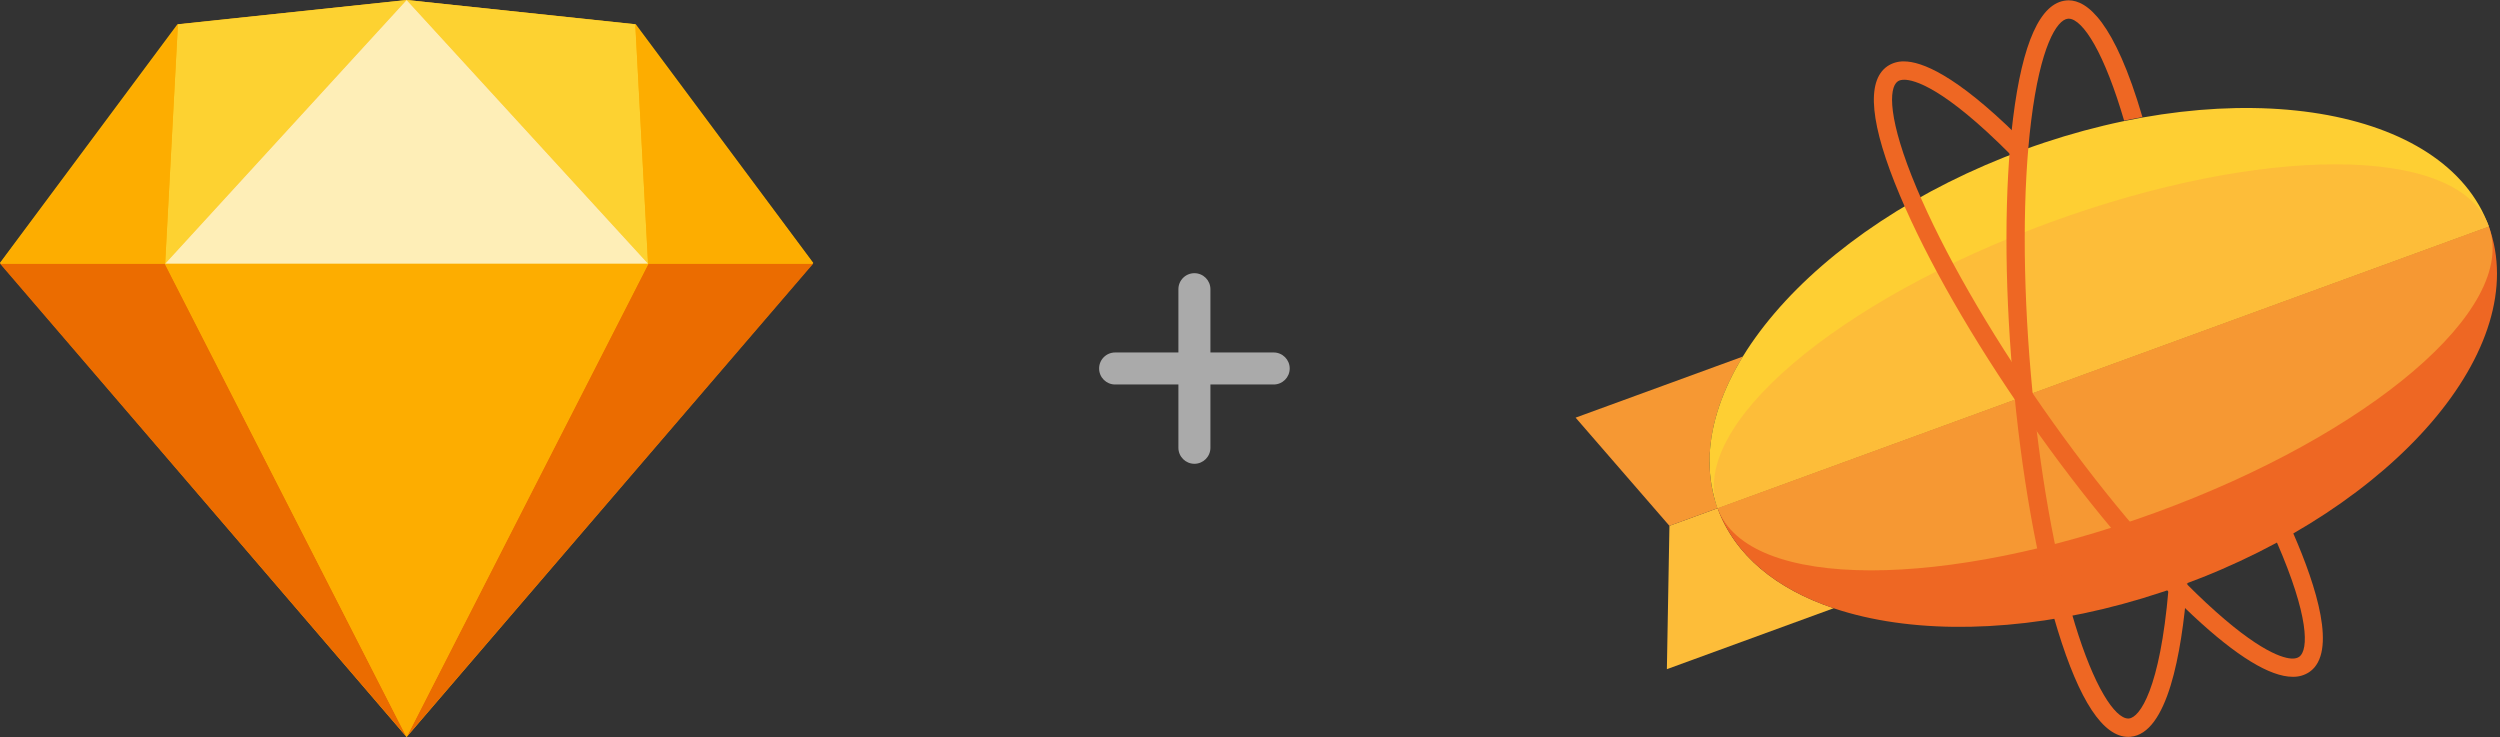 <?xml version="1.0" encoding="UTF-8" standalone="no"?>
<svg width="787px" height="232px" viewBox="0 0 787 232" version="1.1" xmlns="http://www.w3.org/2000/svg" xmlns:xlink="http://www.w3.org/1999/xlink">
    <rect x="0" y="0" width="787" height="232" fill="#333333" stroke="none"/>
    <!-- Generator: Sketch 50.2 (55047) - http://www.bohemiancoding.com/sketch -->
    <title>logo---sketch-and-zeplin</title>
    <desc>Created with Sketch.</desc>
    <defs></defs>
    <g id="logo---sketch-and-zeplin" stroke="none" stroke-width="1" fill="none" fill-rule="evenodd">
        <g id="Sketch" fill-rule="nonzero">
            <polygon id="Shape" fill="#FDB300" points="128 0 55.855 7.639 0 82.728 128 232 256 82.728 200.146 7.639"></polygon>
            <polygon id="Shape" fill="#EB6C00" points="0 83 128 232 51.846 83"></polygon>
            <polygon id="Shape" fill="#EB6C00" points="204.154 83 128 232 256 83"></polygon>
            <polygon id="Shape" fill="#FDAD00" points="52 83 128 232 204 83"></polygon>
            <polygon id="Shape" fill="#FDD231" points="56.001 7.664 52 83 128 0"></polygon>
            <polygon id="Shape" fill="#FDD231" points="204 83 200 7.663 128 0"></polygon>
            <polygon id="Shape" fill="#FDAD00" points="204.019 83 256 83 200 8"></polygon>
            <polygon id="Shape" fill="#FDAD00" points="0 83 51.981 83 56 8"></polygon>
            <polygon id="Shape" fill="#FEEEB7" points="128 0 52 83 204 83"></polygon>
        </g>
        <path d="M376,86 L376,86 C378.783,86 381.039,88.256 381.039,91.039 L381.039,110.961 L400.961,110.961 C403.744,110.961 406,113.217 406,116 L406,116 C406,118.783 403.744,121.039 400.961,121.039 L381.039,121.039 L381.039,140.961 C381.039,143.744 378.783,146 376,146 L376,146 C373.217,146 370.961,143.744 370.961,140.961 L370.961,121.039 L351.039,121.039 C348.256,121.039 346,118.783 346,116 L346,116 C346,113.217 348.256,110.961 351.039,110.961 L370.961,110.961 L370.961,91.039 C370.961,88.256 373.217,86 376,86 Z" id="+" fill="#AAAAAA"></path>
        <g id="zeplin" transform="translate(496, 0)" fill-rule="nonzero">
            <path d="M44.713,159.978 L29.539,165.521 L28.732,210.656 L81.254,191.469 C63.225,185.431 50.076,174.789 44.713,159.978" id="Shape" fill="#FDBD39"></path>
            <path d="M52.655,112.24 L0,131.475 L29.539,165.534 L44.713,159.99 C39.362,145.226 42.664,128.558 52.655,112.24" id="Shape" fill="#F69833"></path>
            <path d="M141.249,47.099 C74.204,71.589 30.974,122.134 44.713,159.978 L287.499,71.287 C273.76,33.444 208.294,22.609 141.249,47.099" id="Shape" fill="#FECF33"></path>
            <path d="M190.951,184.178 C257.996,159.688 301.299,109.371 287.487,71.299 L44.701,159.978 C58.512,198.062 123.906,208.667 190.951,184.178" id="Shape" fill="#EE6723"></path>
            <path d="M287.487,71.287 L44.713,159.978 C49.461,173.09 67.599,179.55 93.029,179.55 C117.832,179.55 149.577,173.415 182.671,161.327 C249.716,136.838 296.876,97.175 287.487,71.287" id="Shape" fill="#F69833"></path>
            <path d="M239.171,51.727 C214.38,51.727 182.623,57.861 149.529,69.95 C82.484,94.439 35.324,134.09 44.713,159.978 L287.499,71.287 C282.739,58.175 264.613,51.727 239.171,51.727" id="Shape" fill="#FDBD39"></path>
            <g id="Group" transform="translate(93.885, 0)" fill="#EE6723">
                <path d="M131.872,213.054 C124.726,213.054 114.192,206.607 100.549,193.88 C84.412,178.827 65.936,156.772 48.497,131.788 C31.07,106.804 16.752,81.833 8.171,61.453 C-1.169,39.253 -2.507,25.61 4.206,20.886 C5.761,19.825 7.605,19.283 9.485,19.331 C14.944,19.331 25.598,23.393 45.279,42.772 L45.713,43.194 L45.653,43.797 C45.52,45.195 45.4,46.593 45.291,47.979 L45.074,50.715 L43.146,48.774 C21.935,27.406 12.606,25.104 9.569,25.104 C8.702,25.104 8.015,25.273 7.52,25.622 C4.604,27.671 4.411,37.698 13.474,59.211 C21.898,79.217 36.011,103.815 53.209,128.474 C70.42,153.144 88.618,174.862 104.478,189.649 C121.568,205.594 129.269,207.318 131.788,207.318 C132.656,207.318 133.355,207.137 133.885,206.763 C136.958,204.606 136.958,193.868 126.859,170.704 L126.389,169.643 L127.401,169.089 C128.414,168.534 129.402,167.992 130.318,167.462 L131.535,166.775 L132.101,168.052 C139.26,184.467 145.961,205.329 137.175,211.5 C135.621,212.56 133.765,213.103 131.872,213.054 Z M131.872,210.523 L131.872,211.789 L131.872,210.523 Z" id="Shape"></path>
                <path d="M98.693,183.479 L98.597,184.732 C96.898,205.703 92.438,230.915 80.796,231.94 C80.555,231.964 80.314,231.964 80.085,231.964 C72.179,231.964 64.695,220.635 57.861,198.303 C51.377,177.164 46.352,148.793 43.712,118.41 C41.061,88.027 41.097,59.211 43.821,37.265 C46.786,13.354 52.426,0.868 60.597,0.145 C60.838,0.121 61.091,0.108 61.332,0.108 C67.069,0.108 75.71,6.604 84.556,36.855 L78.784,37.964 C75.831,27.864 72.613,19.645 69.419,13.98 C66.466,8.762 63.586,5.881 61.332,5.881 C61.26,5.881 61.188,5.881 61.103,5.893 C57.56,6.207 52.402,14.788 49.534,37.976 C46.858,59.525 46.822,87.919 49.437,117.904 C52.052,147.902 56.994,175.85 63.357,196.603 C66.201,205.895 69.323,213.561 72.396,218.755 C75.216,223.552 77.952,226.191 80.085,226.191 C80.158,226.191 80.23,226.191 80.302,226.179 C83.689,225.89 90.076,216.947 92.764,185.504 L98.693,183.479 Z" id="Shape"></path>
            </g>
        </g>
    </g>
</svg>